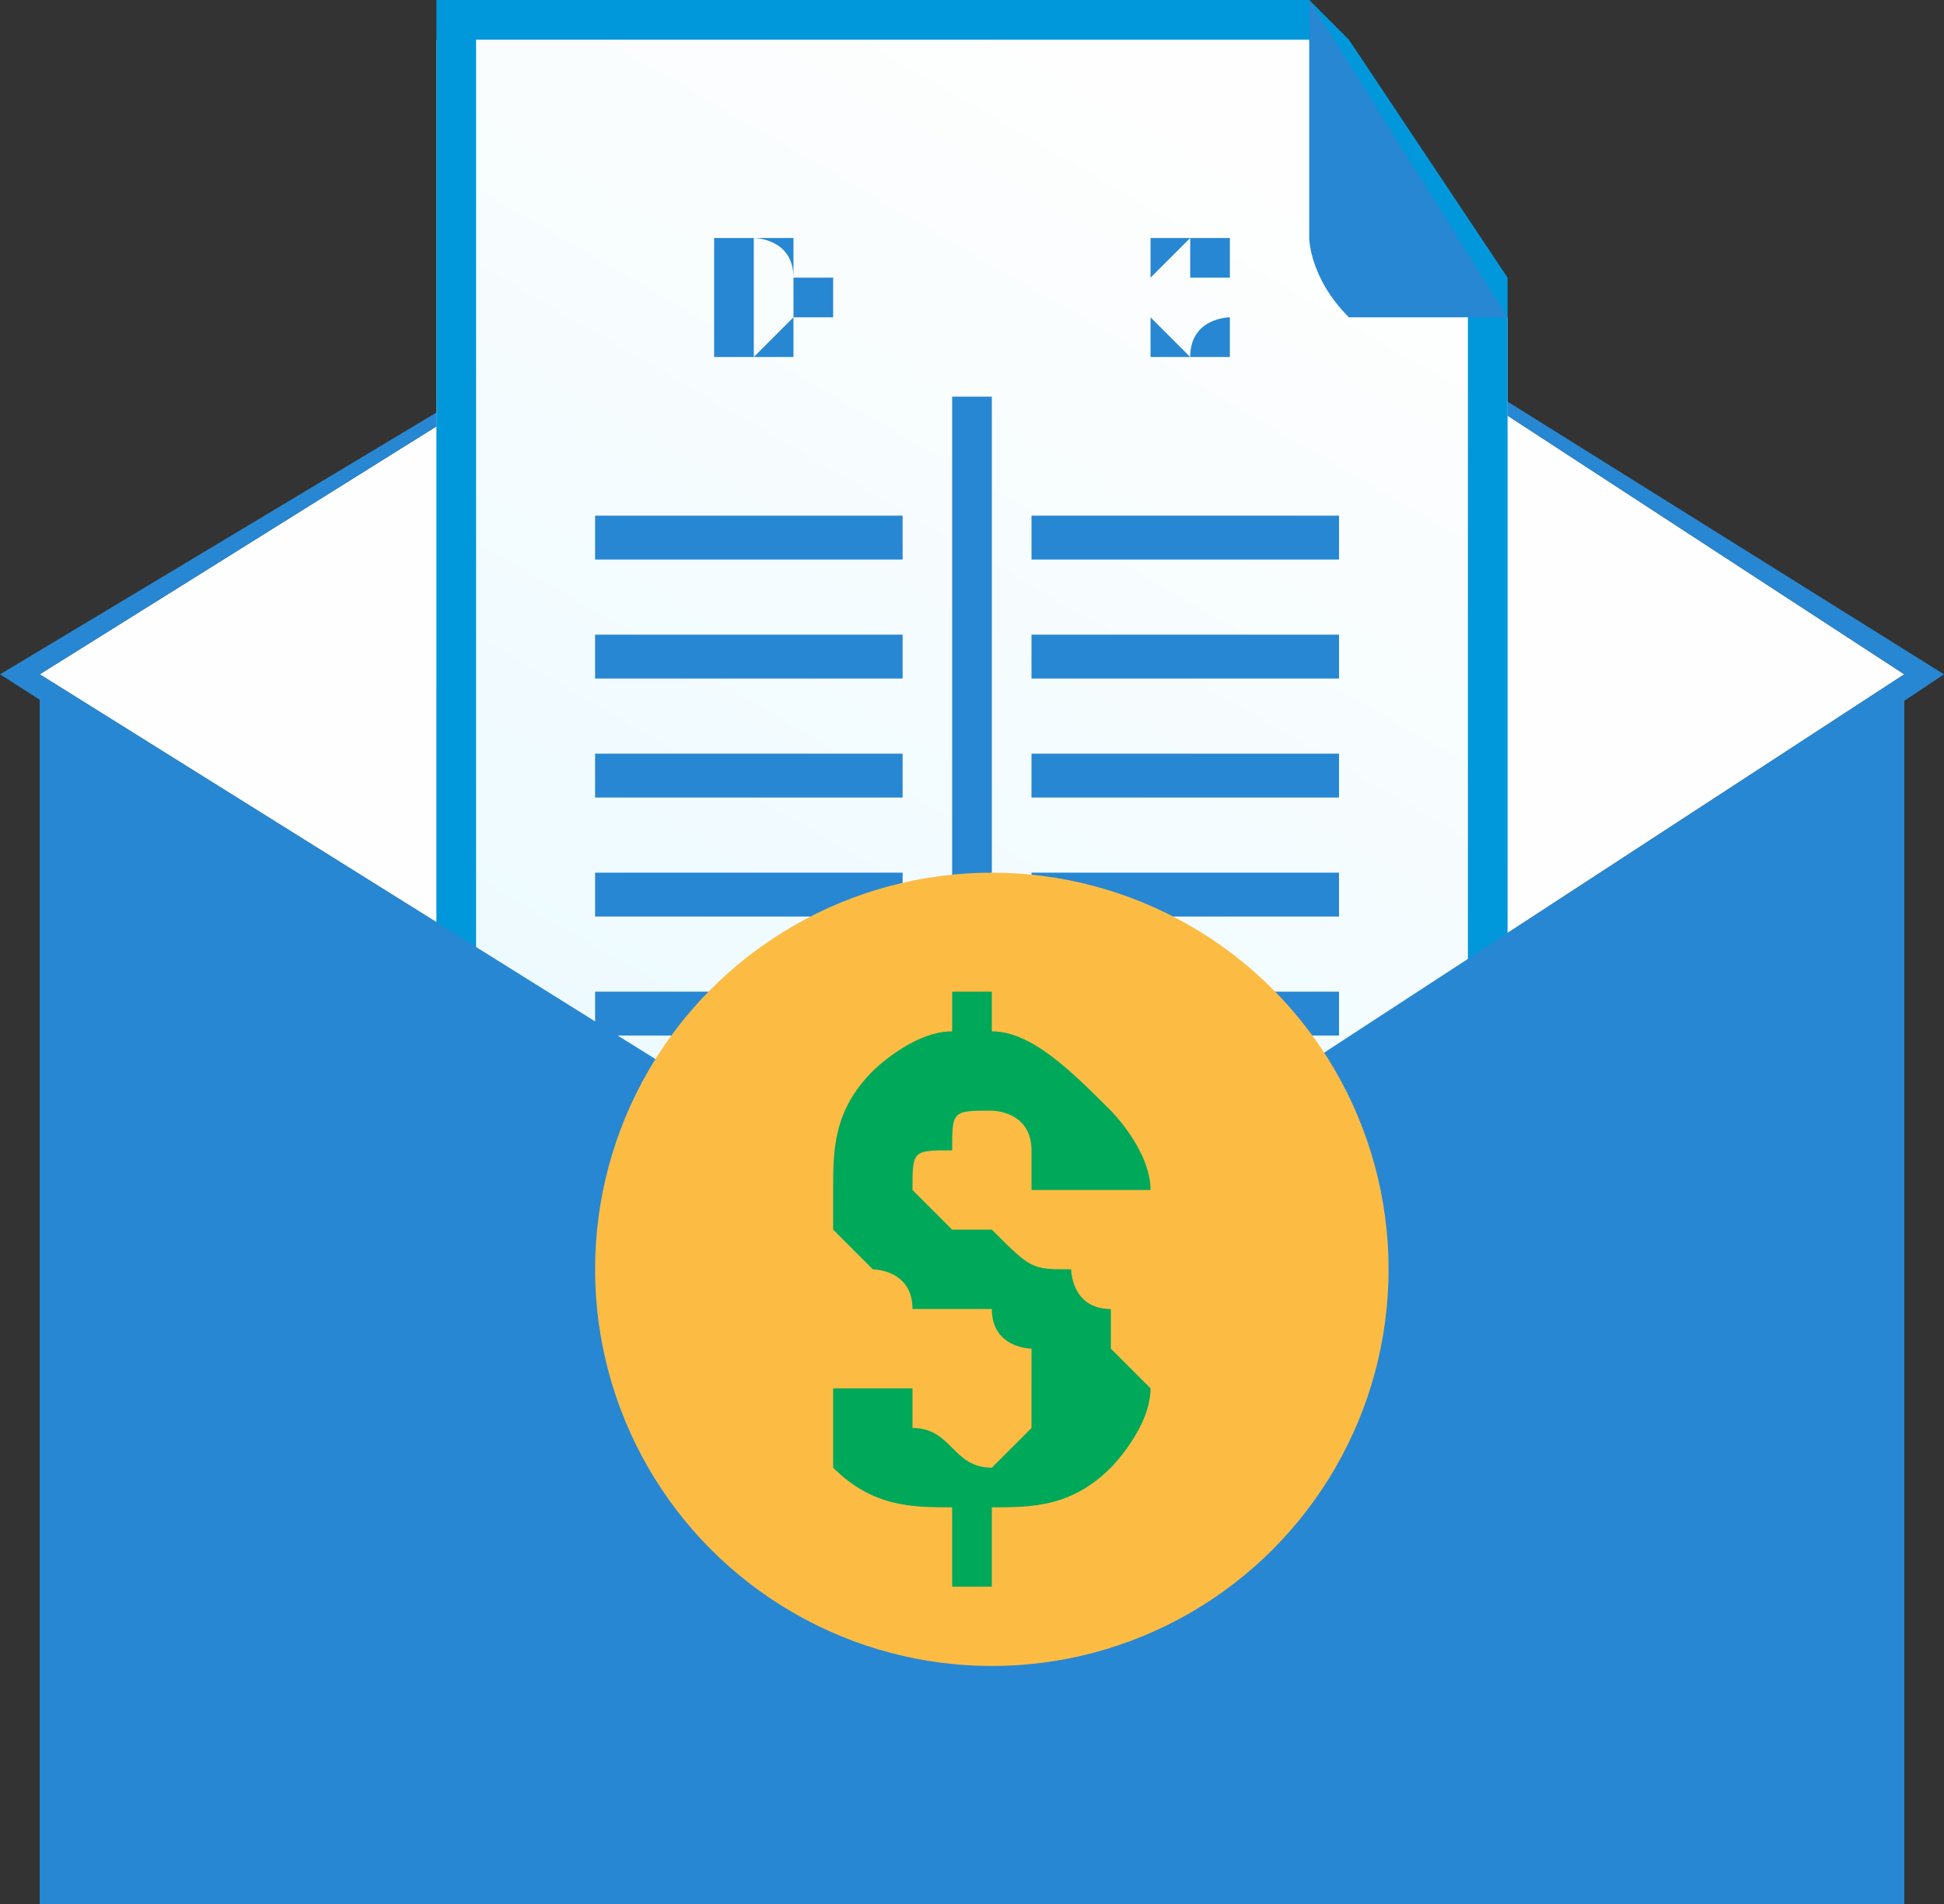 <?xml version="1.0" encoding="UTF-8"?>
<!DOCTYPE svg PUBLIC "-//W3C//DTD SVG 1.1//EN" "http://www.w3.org/Graphics/SVG/1.1/DTD/svg11.dtd">
<!-- Creator: CorelDRAW X7 -->
<svg xmlns="http://www.w3.org/2000/svg" xml:space="preserve" width="49px" height="48px" version="1.1" style="shape-rendering:geometricPrecision; text-rendering:geometricPrecision; image-rendering:optimizeQuality; fill-rule:evenodd; clip-rule:evenodd"
viewBox="0 0 49 48"
 xmlns:xlink="http://www.w3.org/1999/xlink">
 <rect x="0" y="0" width="49" height="48" fill="#333333" stroke="none"/>
 <defs>
  <style type="text/css">
   <![CDATA[
    .fil0 {fill:#FEFEFE}
    .fil4 {fill:#2887D2}
    .fil5 {fill:#FCBC44}
    .fil6 {fill:#00A859;fill-rule:nonzero}
    .fil3 {fill:#0098DA;fill-rule:nonzero}
    .fil1 {fill:#2887D2;fill-rule:nonzero}
    .fil2 {fill:url(#id0)}
   ]]>
  </style>
  <linearGradient id="id0" gradientUnits="userSpaceOnUse" x1="16.009" y1="33.654" x2="32.846" y2="4.655">
   <stop offset="0" style="stop-opacity:1; stop-color:#DBF7FF"/>
   <stop offset="0.129" style="stop-opacity:1; stop-color:#ECFAFF"/>
   <stop offset="1" style="stop-opacity:1; stop-color:#FEFEFE"/>
  </linearGradient>
 </defs>
 <g id="Layer_x0020_1">
  <g id="_805238048">
   <g>
    <g>
     <polygon class="fil0" points="1,17 25,2 48,17 25,32 25,32 "/>
     <path id="1" class="fil1" d="M25 2l0 0 0 0 -24 15 -1 0 25 -15zm0 0l0 0 0 0 0 0zm24 15l0 0 -1 0 -23 -15 0 0 24 15zm0 0l0 0 0 0 0 0zm-24 16l0 0 0 -1 23 -15 1 0 -24 16zm0 0l0 0 0 0 0 0zm0 -1l0 0 0 0 0 0 0 1 0 -1zm0 1l0 0 0 0 0 0zm-25 -16l0 0 1 0 24 15 0 1 -25 -16zm0 0l0 0 0 0 0 0z"/>
    </g>
    <g>
     <g>
      <path class="fil2" d="M11 1l0 37c0,0 27,-1 27,0 0,0 0,-30 0,-30l-5 -7 0 0c0,0 -22,0 -22,0z"/>
      <path id="1" class="fil3" d="M11 38l0 -37 1 0 0 37 -1 0 0 0zm0 0l0 0 0 0 0 0zm27 0l-1 0 0 0 0 0 0 0 0 0 -1 0 0 0 -1 0 -1 0 0 0 -1 0 -1 0 -2 0 -1 0 -1 0 -1 0 -1 0 -2 0 -1 0 -1 0 -1 0 -1 0 -2 0 -1 0 -1 0 -1 0 -1 0 0 0 -1 0 -1 0 0 0 0 0 -1 0 0 0 0 -1 0 0 0 0 1 0 0 0 1 0 1 0 0 0 1 0 1 0 1 0 1 0 2 0 1 0 1 0 1 0 1 0 2 0 1 0 1 0 1 0 1 0 2 0 1 0 1 0 0 0 1 0 1 0 1 0 0 0 0 0 1 0 0 1 0 0zm-1 -30l1 -1 0 1 0 0 0 0 0 1 0 0 0 1 0 1 0 1 0 1 0 1 0 1 0 1 0 1 0 2 0 1 0 2 0 1 0 1 0 2 0 1 0 2 0 1 0 1 0 1 0 1 0 1 0 1 0 1 0 1 0 0 0 0 0 1 -1 0 1 0 -1 0 0 -1 0 0 0 0 0 -1 0 -1 0 -1 0 -1 0 -1 0 -1 0 -1 0 -1 0 -2 0 -1 0 -2 0 -1 0 -1 0 -2 0 -1 0 -2 0 -1 0 -1 0 -1 0 -1 0 -1 0 -1 0 -1 0 -1 0 0 0 -1 0 0 0 0 0 0zm-3 -7l4 6 -1 1 -4 -7 1 0 0 0zm0 0l0 0 0 0 0 0zm-1 -1l1 1 -1 0 0 0 0 -1 0 0zm0 0l0 0 0 0 0 0zm-21 1l-1 0 0 0 0 -1 0 0 1 0 0 0 1 0 0 0 1 0 1 0 0 0 1 0 1 0 1 0 1 0 1 0 1 0 1 0 1 0 1 0 1 0 1 0 1 0 1 0 1 0 1 0 0 0 1 0 1 0 0 0 0 0 1 0 0 0 0 0 0 1 0 0 0 0 -1 0 0 0 0 0 -1 0 -1 0 0 0 -1 0 -1 0 -1 0 -1 0 -1 0 -1 0 -1 0 -1 0 -1 0 -1 0 -1 0 -1 0 -1 0 -1 0 -1 0 0 0 -1 0 -1 0 0 0 -1 0 0 0 -1 0 0 0 1 0 0 0z"/>
     </g>
     <path class="fil4" d="M33 1l0 5c0,0 0,1 1,2 0,0 4,0 4,0l-5 -8 0 1z"/>
     <g>
      <g>
       <g>
        <polygon class="fil1" points="34,10 15,10 15,10 34,10 "/>
       </g>
       <g>
        <polygon class="fil1" points="24,33 24,10 25,10 25,33 "/>
       </g>
       <rect class="fil4" x="26" y="13" width="7.751" height="1.106"/>
       <rect class="fil4" x="26" y="16" width="7.751" height="1.106"/>
       <rect class="fil4" x="26" y="19" width="7.751" height="1.106"/>
       <rect class="fil4" x="15" y="22" width="7.751" height="1.106"/>
       <rect class="fil4" x="26" y="22" width="7.751" height="1.106"/>
       <rect class="fil4" x="15" y="13" width="7.751" height="1.106"/>
       <rect class="fil4" x="15" y="16" width="7.751" height="1.106"/>
       <rect class="fil4" x="15" y="19" width="7.751" height="1.106"/>
       <rect class="fil4" x="15" y="25" width="7.751" height="1.106"/>
       <rect class="fil4" x="26" y="25" width="7.751" height="1.106"/>
       <rect class="fil4" x="15" y="28" width="7.751" height="1.106"/>
       <rect class="fil4" x="26" y="28" width="7.751" height="1.106"/>
       <rect class="fil4" x="15" y="31" width="7.751" height="1.106"/>
       <rect class="fil4" x="26" y="31" width="7.751" height="1.106"/>
      </g>
      <path class="fil1" d="M18 9l0 -3 1 0c0,0 1,0 1,0 0,0 0,0 0,1 1,0 1,0 1,0l0 1c0,0 0,0 -1,0 0,1 0,1 0,1 0,0 -1,0 -1,0l-1 0zm1 -3l0 3 0 0c0,0 1,-1 1,-1 0,0 0,0 0,0l0 -1c0,0 0,0 0,0 0,-1 -1,-1 -1,-1l0 0z"/>
      <path class="fil1" d="M31 8c0,0 0,1 0,1 0,0 -1,0 -1,0 -1,0 -1,0 -1,0 0,-1 0,-1 0,-1l0 -1c0,0 0,0 0,0 0,-1 0,-1 0,-1 0,0 1,0 1,0 0,0 1,0 1,0 0,0 0,1 0,1l0 0c0,0 -1,0 -1,0 0,-1 0,-1 0,-1 0,0 0,0 -1,1 0,0 0,0 0,0l0 1c0,0 0,0 0,0 1,1 1,1 1,1 0,0 0,0 0,0 0,-1 1,-1 1,-1l0 0z"/>
     </g>
    </g>
    <polygon class="fil4" points="1,17 25,32 48,17 48,48 1,48 "/>
   </g>
   <g>
    <circle class="fil5" cx="25" cy="32" r="10"/>
    <path class="fil6" d="M26 35c0,0 0,-1 0,-1 0,0 -1,0 -1,-1 -1,0 -2,0 -2,0 0,-1 -1,-1 -1,-1 0,0 -1,-1 -1,-1 0,0 0,-1 0,-1 0,-1 0,-2 1,-3 0,0 1,-1 2,-1l0 -1 1 0 0 1c1,0 2,1 3,2 0,0 1,1 1,2l-3 0c0,-1 0,-1 0,-1 0,-1 -1,-1 -1,-1 -1,0 -1,0 -1,1 -1,0 -1,0 -1,1 0,0 0,0 1,1 0,0 0,0 1,0 1,1 1,1 2,1 0,0 0,1 1,1 0,0 0,0 0,1 0,0 1,1 1,1 0,1 -1,2 -1,2 -1,1 -2,1 -3,1l0 2 -1 0 0 -2c-1,0 -2,0 -3,-1 0,0 0,-1 0,-2l2 0c0,0 0,1 0,1 1,0 1,1 2,1 0,0 1,-1 1,-1 0,0 0,0 0,-1z"/>
   </g>
  </g>
 </g>
</svg>
